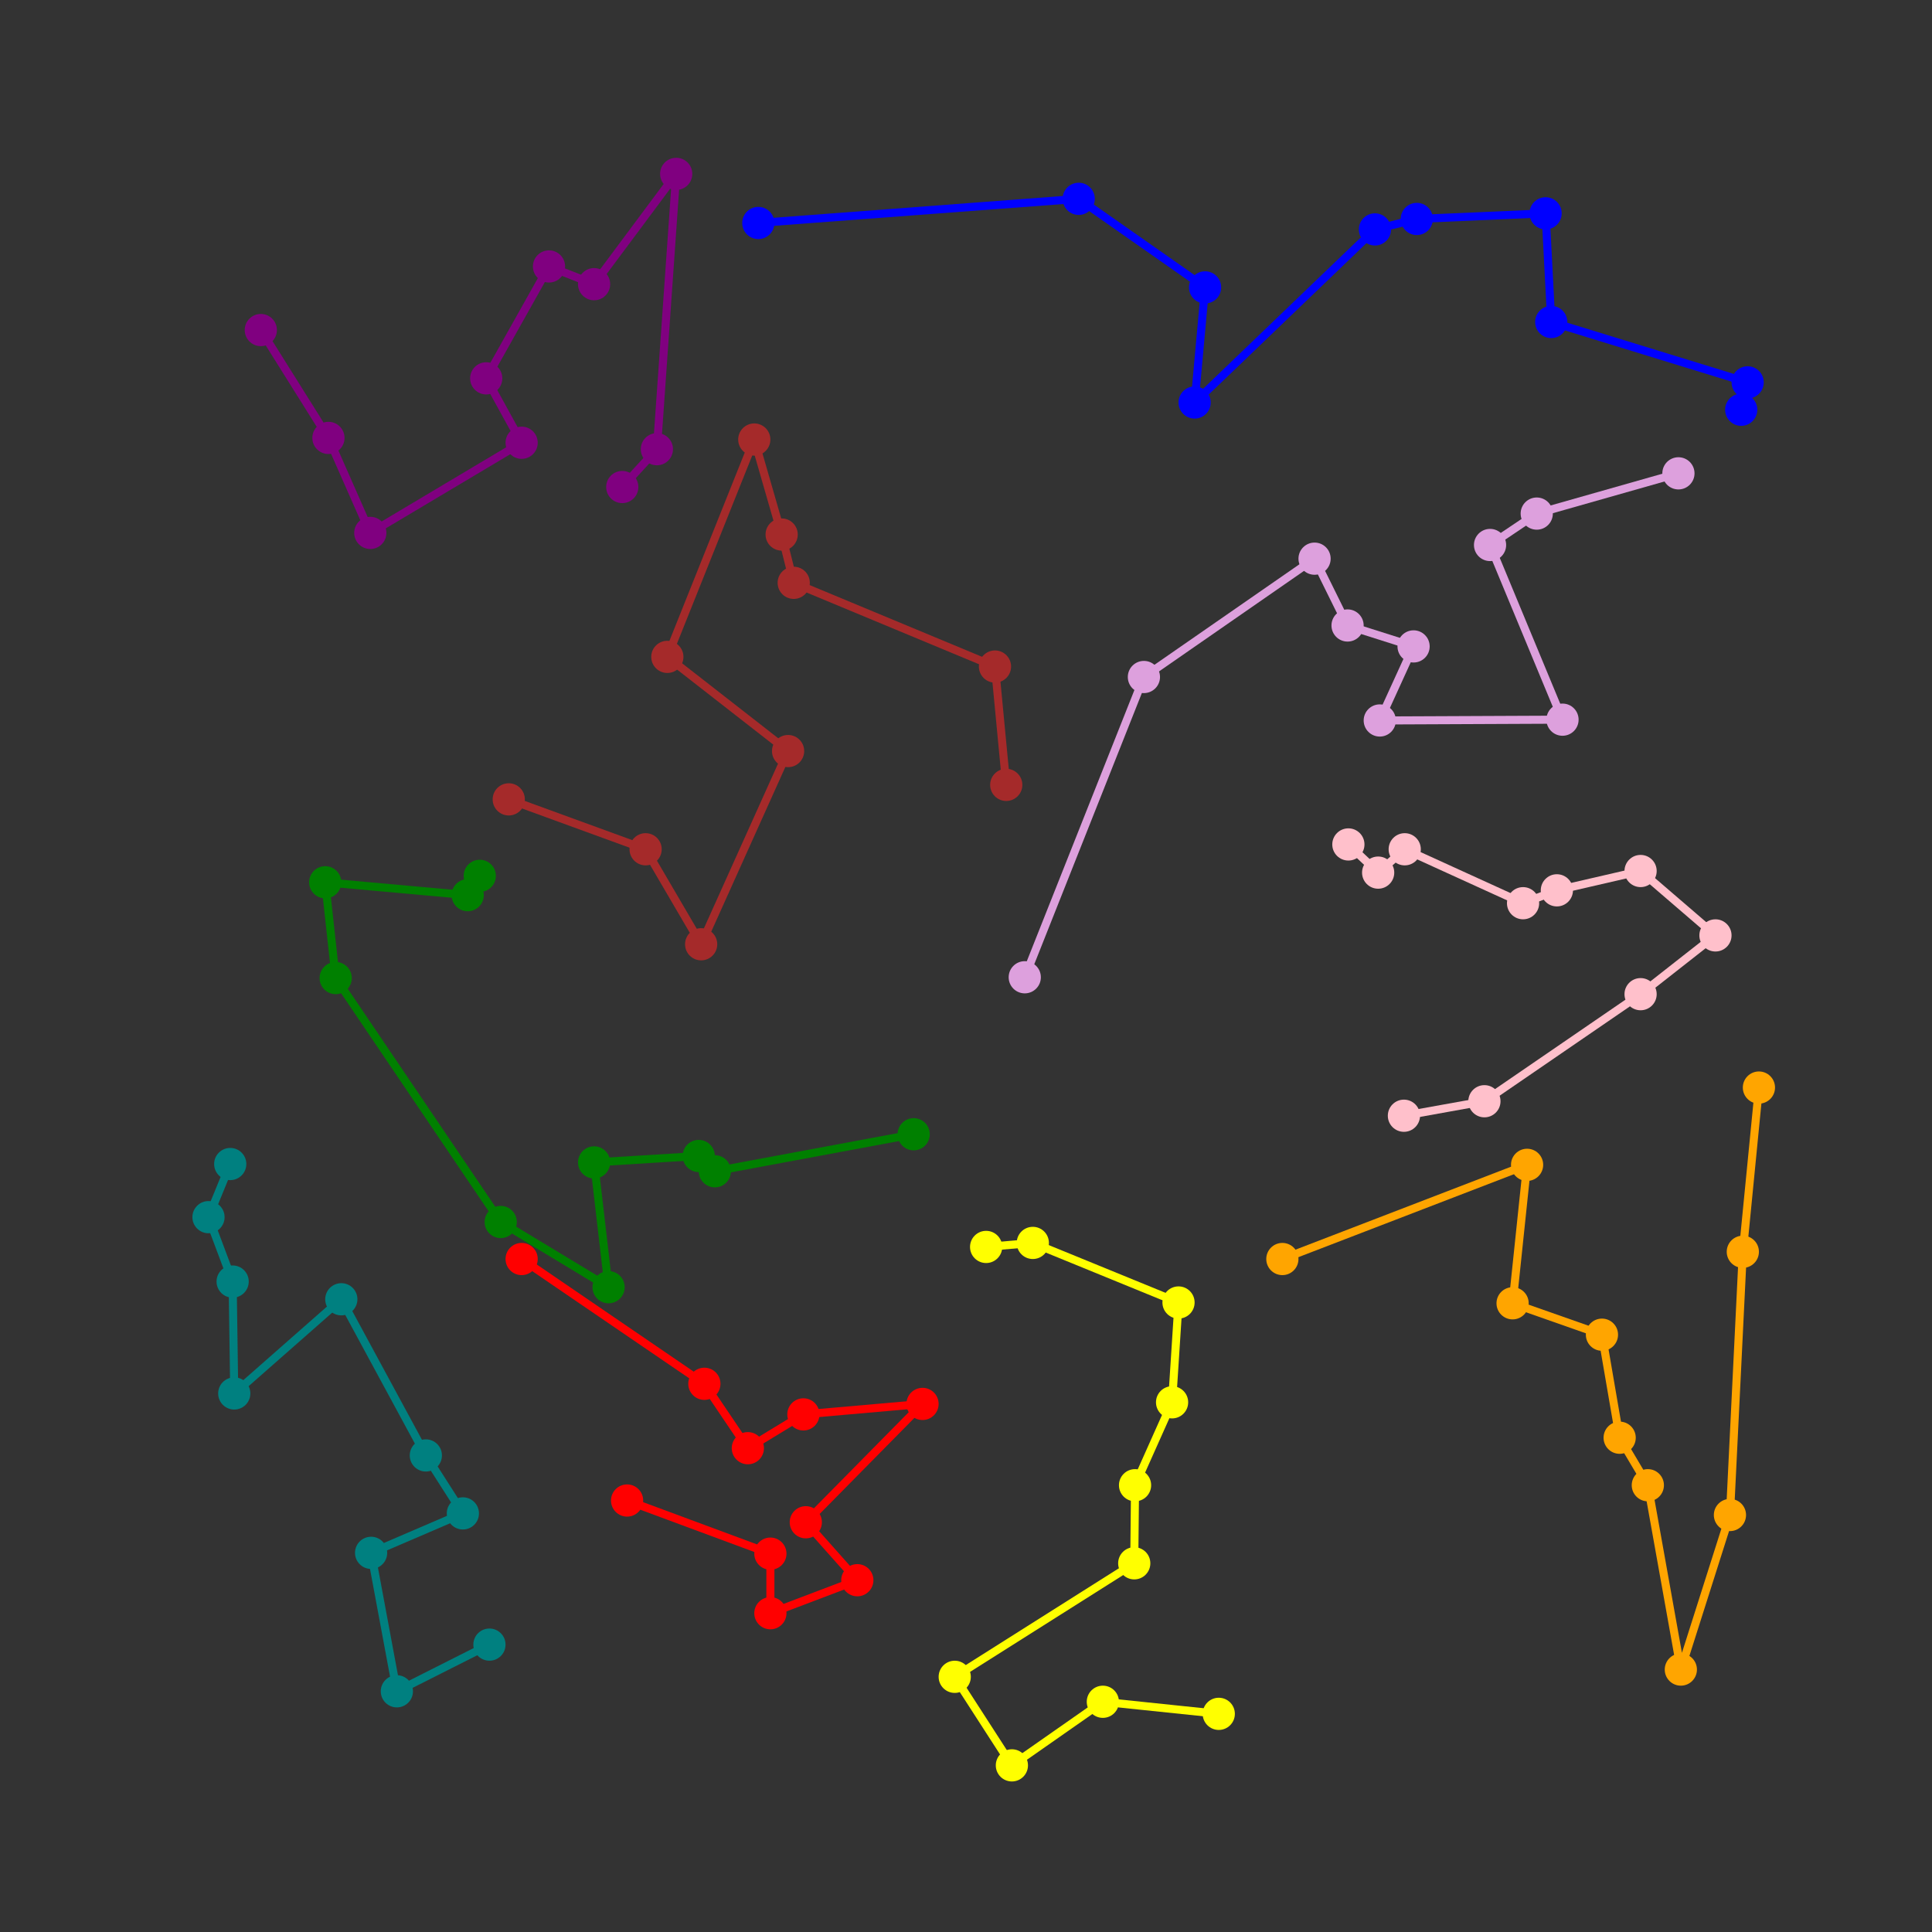 <svg viewBox="-1.2 -1.2 2.4 2.4" xmlns="http://www.w3.org/2000/svg">
<rect x="-1.2" y="-1.2" width="2.4" height="2.4" fill="#333333" stroke="none"/>
<path d="M-0.552,0.364 L-0.325,0.519 L-0.271,0.599 L-0.202,0.557 L-0.054,0.544 L-0.199,0.691 L-0.135,0.763 L-0.243,0.804 L-0.243,0.73 L-0.421,0.664" fill="none" stroke="red" stroke-width="0.01"/>
<g>
<circle cx="-0.552" cy="0.364" fill="red" r="0.02"/>
<circle cx="-0.325" cy="0.519" fill="red" r="0.02"/>
<circle cx="-0.271" cy="0.599" fill="red" r="0.02"/>
<circle cx="-0.202" cy="0.557" fill="red" r="0.02"/>
<circle cx="-0.054" cy="0.544" fill="red" r="0.02"/>
<circle cx="-0.199" cy="0.691" fill="red" r="0.02"/>
<circle cx="-0.135" cy="0.763" fill="red" r="0.02"/>
<circle cx="-0.243" cy="0.804" fill="red" r="0.02"/>
<circle cx="-0.243" cy="0.73" fill="red" r="0.02"/>
<circle cx="-0.421" cy="0.664" fill="red" r="0.02"/>
</g>
<path d="M-0.604,-0.112 L-0.619,-0.088 L-0.796,-0.104 L-0.783,0.015 L-0.578,0.318 L-0.444,0.399 L-0.462,0.244 L-0.332,0.236 L-0.312,0.255 L-0.065,0.209" fill="none" stroke="green" stroke-width="0.01"/>
<g>
<circle cx="-0.604" cy="-0.112" fill="green" r="0.02"/>
<circle cx="-0.619" cy="-0.088" fill="green" r="0.02"/>
<circle cx="-0.796" cy="-0.104" fill="green" r="0.02"/>
<circle cx="-0.783" cy="0.015" fill="green" r="0.02"/>
<circle cx="-0.578" cy="0.318" fill="green" r="0.02"/>
<circle cx="-0.444" cy="0.399" fill="green" r="0.02"/>
<circle cx="-0.462" cy="0.244" fill="green" r="0.02"/>
<circle cx="-0.332" cy="0.236" fill="green" r="0.02"/>
<circle cx="-0.312" cy="0.255" fill="green" r="0.02"/>
<circle cx="-0.065" cy="0.209" fill="green" r="0.02"/>
</g>
<path d="M0.963,-0.691 L0.971,-0.725 L0.727,-0.8 L0.72,-0.935 L0.56,-0.928 L0.508,-0.915 L0.284,-0.7 L0.297,-0.843 L0.14,-0.953 L-0.258,-0.923" fill="none" stroke="blue" stroke-width="0.01"/>
<g>
<circle cx="0.963" cy="-0.691" fill="blue" r="0.02"/>
<circle cx="0.971" cy="-0.725" fill="blue" r="0.02"/>
<circle cx="0.727" cy="-0.8" fill="blue" r="0.02"/>
<circle cx="0.72" cy="-0.935" fill="blue" r="0.02"/>
<circle cx="0.56" cy="-0.928" fill="blue" r="0.02"/>
<circle cx="0.508" cy="-0.915" fill="blue" r="0.02"/>
<circle cx="0.284" cy="-0.7" fill="blue" r="0.02"/>
<circle cx="0.297" cy="-0.843" fill="blue" r="0.02"/>
<circle cx="0.14" cy="-0.953" fill="blue" r="0.02"/>
<circle cx="-0.258" cy="-0.923" fill="blue" r="0.02"/>
</g>
<path d="M0.985,0.151 L0.965,0.355 L0.949,0.682 L0.888,0.874 L0.847,0.645 L0.812,0.586 L0.79,0.458 L0.679,0.419 L0.697,0.247 L0.393,0.364" fill="none" stroke="orange" stroke-width="0.01"/>
<g>
<circle cx="0.985" cy="0.151" fill="orange" r="0.02"/>
<circle cx="0.965" cy="0.355" fill="orange" r="0.02"/>
<circle cx="0.949" cy="0.682" fill="orange" r="0.02"/>
<circle cx="0.888" cy="0.874" fill="orange" r="0.02"/>
<circle cx="0.847" cy="0.645" fill="orange" r="0.02"/>
<circle cx="0.812" cy="0.586" fill="orange" r="0.02"/>
<circle cx="0.79" cy="0.458" fill="orange" r="0.02"/>
<circle cx="0.679" cy="0.419" fill="orange" r="0.02"/>
<circle cx="0.697" cy="0.247" fill="orange" r="0.02"/>
<circle cx="0.393" cy="0.364" fill="orange" r="0.02"/>
</g>
<path d="M-0.427,-0.595 L-0.384,-0.642 L-0.36,-0.984 L-0.462,-0.847 L-0.518,-0.869 L-0.596,-0.73 L-0.552,-0.65 L-0.74,-0.538 L-0.792,-0.656 L-0.876,-0.79" fill="none" stroke="purple" stroke-width="0.01"/>
<g>
<circle cx="-0.427" cy="-0.595" fill="purple" r="0.02"/>
<circle cx="-0.384" cy="-0.642" fill="purple" r="0.02"/>
<circle cx="-0.36" cy="-0.984" fill="purple" r="0.02"/>
<circle cx="-0.462" cy="-0.847" fill="purple" r="0.02"/>
<circle cx="-0.518" cy="-0.869" fill="purple" r="0.02"/>
<circle cx="-0.596" cy="-0.73" fill="purple" r="0.02"/>
<circle cx="-0.552" cy="-0.65" fill="purple" r="0.02"/>
<circle cx="-0.74" cy="-0.538" fill="purple" r="0.02"/>
<circle cx="-0.792" cy="-0.656" fill="purple" r="0.02"/>
<circle cx="-0.876" cy="-0.79" fill="purple" r="0.02"/>
</g>
<path d="M0.544,0.186 L0.644,0.168 L0.838,0.035 L0.931,-0.038 L0.838,-0.118 L0.734,-0.094 L0.692,-0.078 L0.545,-0.145 L0.512,-0.116 L0.475,-0.151" fill="none" stroke="pink" stroke-width="0.01"/>
<g>
<circle cx="0.544" cy="0.186" fill="pink" r="0.02"/>
<circle cx="0.644" cy="0.168" fill="pink" r="0.02"/>
<circle cx="0.838" cy="0.035" fill="pink" r="0.02"/>
<circle cx="0.931" cy="-0.038" fill="pink" r="0.02"/>
<circle cx="0.838" cy="-0.118" fill="pink" r="0.02"/>
<circle cx="0.734" cy="-0.094" fill="pink" r="0.02"/>
<circle cx="0.692" cy="-0.078" fill="pink" r="0.02"/>
<circle cx="0.545" cy="-0.145" fill="pink" r="0.02"/>
<circle cx="0.512" cy="-0.116" fill="pink" r="0.02"/>
<circle cx="0.475" cy="-0.151" fill="pink" r="0.02"/>
</g>
<path d="M0.025,0.349 L0.083,0.344 L0.264,0.418 L0.256,0.542 L0.21,0.645 L0.209,0.742 L-0.014,0.883 L0.057,0.993 L0.17,0.914 L0.314,0.929" fill="none" stroke="yellow" stroke-width="0.01"/>
<g>
<circle cx="0.025" cy="0.349" fill="yellow" r="0.02"/>
<circle cx="0.083" cy="0.344" fill="yellow" r="0.02"/>
<circle cx="0.264" cy="0.418" fill="yellow" r="0.02"/>
<circle cx="0.256" cy="0.542" fill="yellow" r="0.02"/>
<circle cx="0.21" cy="0.645" fill="yellow" r="0.02"/>
<circle cx="0.209" cy="0.742" fill="yellow" r="0.02"/>
<circle cx="-0.014" cy="0.883" fill="yellow" r="0.02"/>
<circle cx="0.057" cy="0.993" fill="yellow" r="0.02"/>
<circle cx="0.17" cy="0.914" fill="yellow" r="0.02"/>
<circle cx="0.314" cy="0.929" fill="yellow" r="0.02"/>
</g>
<path d="M-0.568,-0.207 L-0.398,-0.145 L-0.329,-0.027 L-0.221,-0.267 L-0.371,-0.384 L-0.263,-0.654 L-0.229,-0.536 L-0.214,-0.476 L0.036,-0.372 L0.05,-0.225" fill="none" stroke="brown" stroke-width="0.01"/>
<g>
<circle cx="-0.568" cy="-0.207" fill="brown" r="0.02"/>
<circle cx="-0.398" cy="-0.145" fill="brown" r="0.02"/>
<circle cx="-0.329" cy="-0.027" fill="brown" r="0.02"/>
<circle cx="-0.221" cy="-0.267" fill="brown" r="0.02"/>
<circle cx="-0.371" cy="-0.384" fill="brown" r="0.02"/>
<circle cx="-0.263" cy="-0.654" fill="brown" r="0.02"/>
<circle cx="-0.229" cy="-0.536" fill="brown" r="0.02"/>
<circle cx="-0.214" cy="-0.476" fill="brown" r="0.02"/>
<circle cx="0.036" cy="-0.372" fill="brown" r="0.02"/>
<circle cx="0.05" cy="-0.225" fill="brown" r="0.02"/>
</g>
<path d="M0.073,0.014 L0.221,-0.359 L0.433,-0.506 L0.474,-0.423 L0.556,-0.397 L0.514,-0.305 L0.741,-0.306 L0.651,-0.523 L0.709,-0.562 L0.885,-0.612" fill="none" stroke="plum" stroke-width="0.01"/>
<g>
<circle cx="0.073" cy="0.014" fill="plum" r="0.02"/>
<circle cx="0.221" cy="-0.359" fill="plum" r="0.02"/>
<circle cx="0.433" cy="-0.506" fill="plum" r="0.02"/>
<circle cx="0.474" cy="-0.423" fill="plum" r="0.02"/>
<circle cx="0.556" cy="-0.397" fill="plum" r="0.02"/>
<circle cx="0.514" cy="-0.305" fill="plum" r="0.02"/>
<circle cx="0.741" cy="-0.306" fill="plum" r="0.02"/>
<circle cx="0.651" cy="-0.523" fill="plum" r="0.02"/>
<circle cx="0.709" cy="-0.562" fill="plum" r="0.02"/>
<circle cx="0.885" cy="-0.612" fill="plum" r="0.02"/>
</g>
<path d="M-0.592,0.843 L-0.707,0.901 L-0.739,0.729 L-0.625,0.68 L-0.671,0.608 L-0.776,0.414 L-0.909,0.531 L-0.911,0.392 L-0.941,0.312 L-0.914,0.246" fill="none" stroke="teal" stroke-width="0.01"/>
<g>
<circle cx="-0.592" cy="0.843" fill="teal" r="0.02"/>
<circle cx="-0.707" cy="0.901" fill="teal" r="0.02"/>
<circle cx="-0.739" cy="0.729" fill="teal" r="0.02"/>
<circle cx="-0.625" cy="0.68" fill="teal" r="0.02"/>
<circle cx="-0.671" cy="0.608" fill="teal" r="0.02"/>
<circle cx="-0.776" cy="0.414" fill="teal" r="0.02"/>
<circle cx="-0.909" cy="0.531" fill="teal" r="0.02"/>
<circle cx="-0.911" cy="0.392" fill="teal" r="0.02"/>
<circle cx="-0.941" cy="0.312" fill="teal" r="0.02"/>
<circle cx="-0.914" cy="0.246" fill="teal" r="0.02"/>
</g>
</svg>